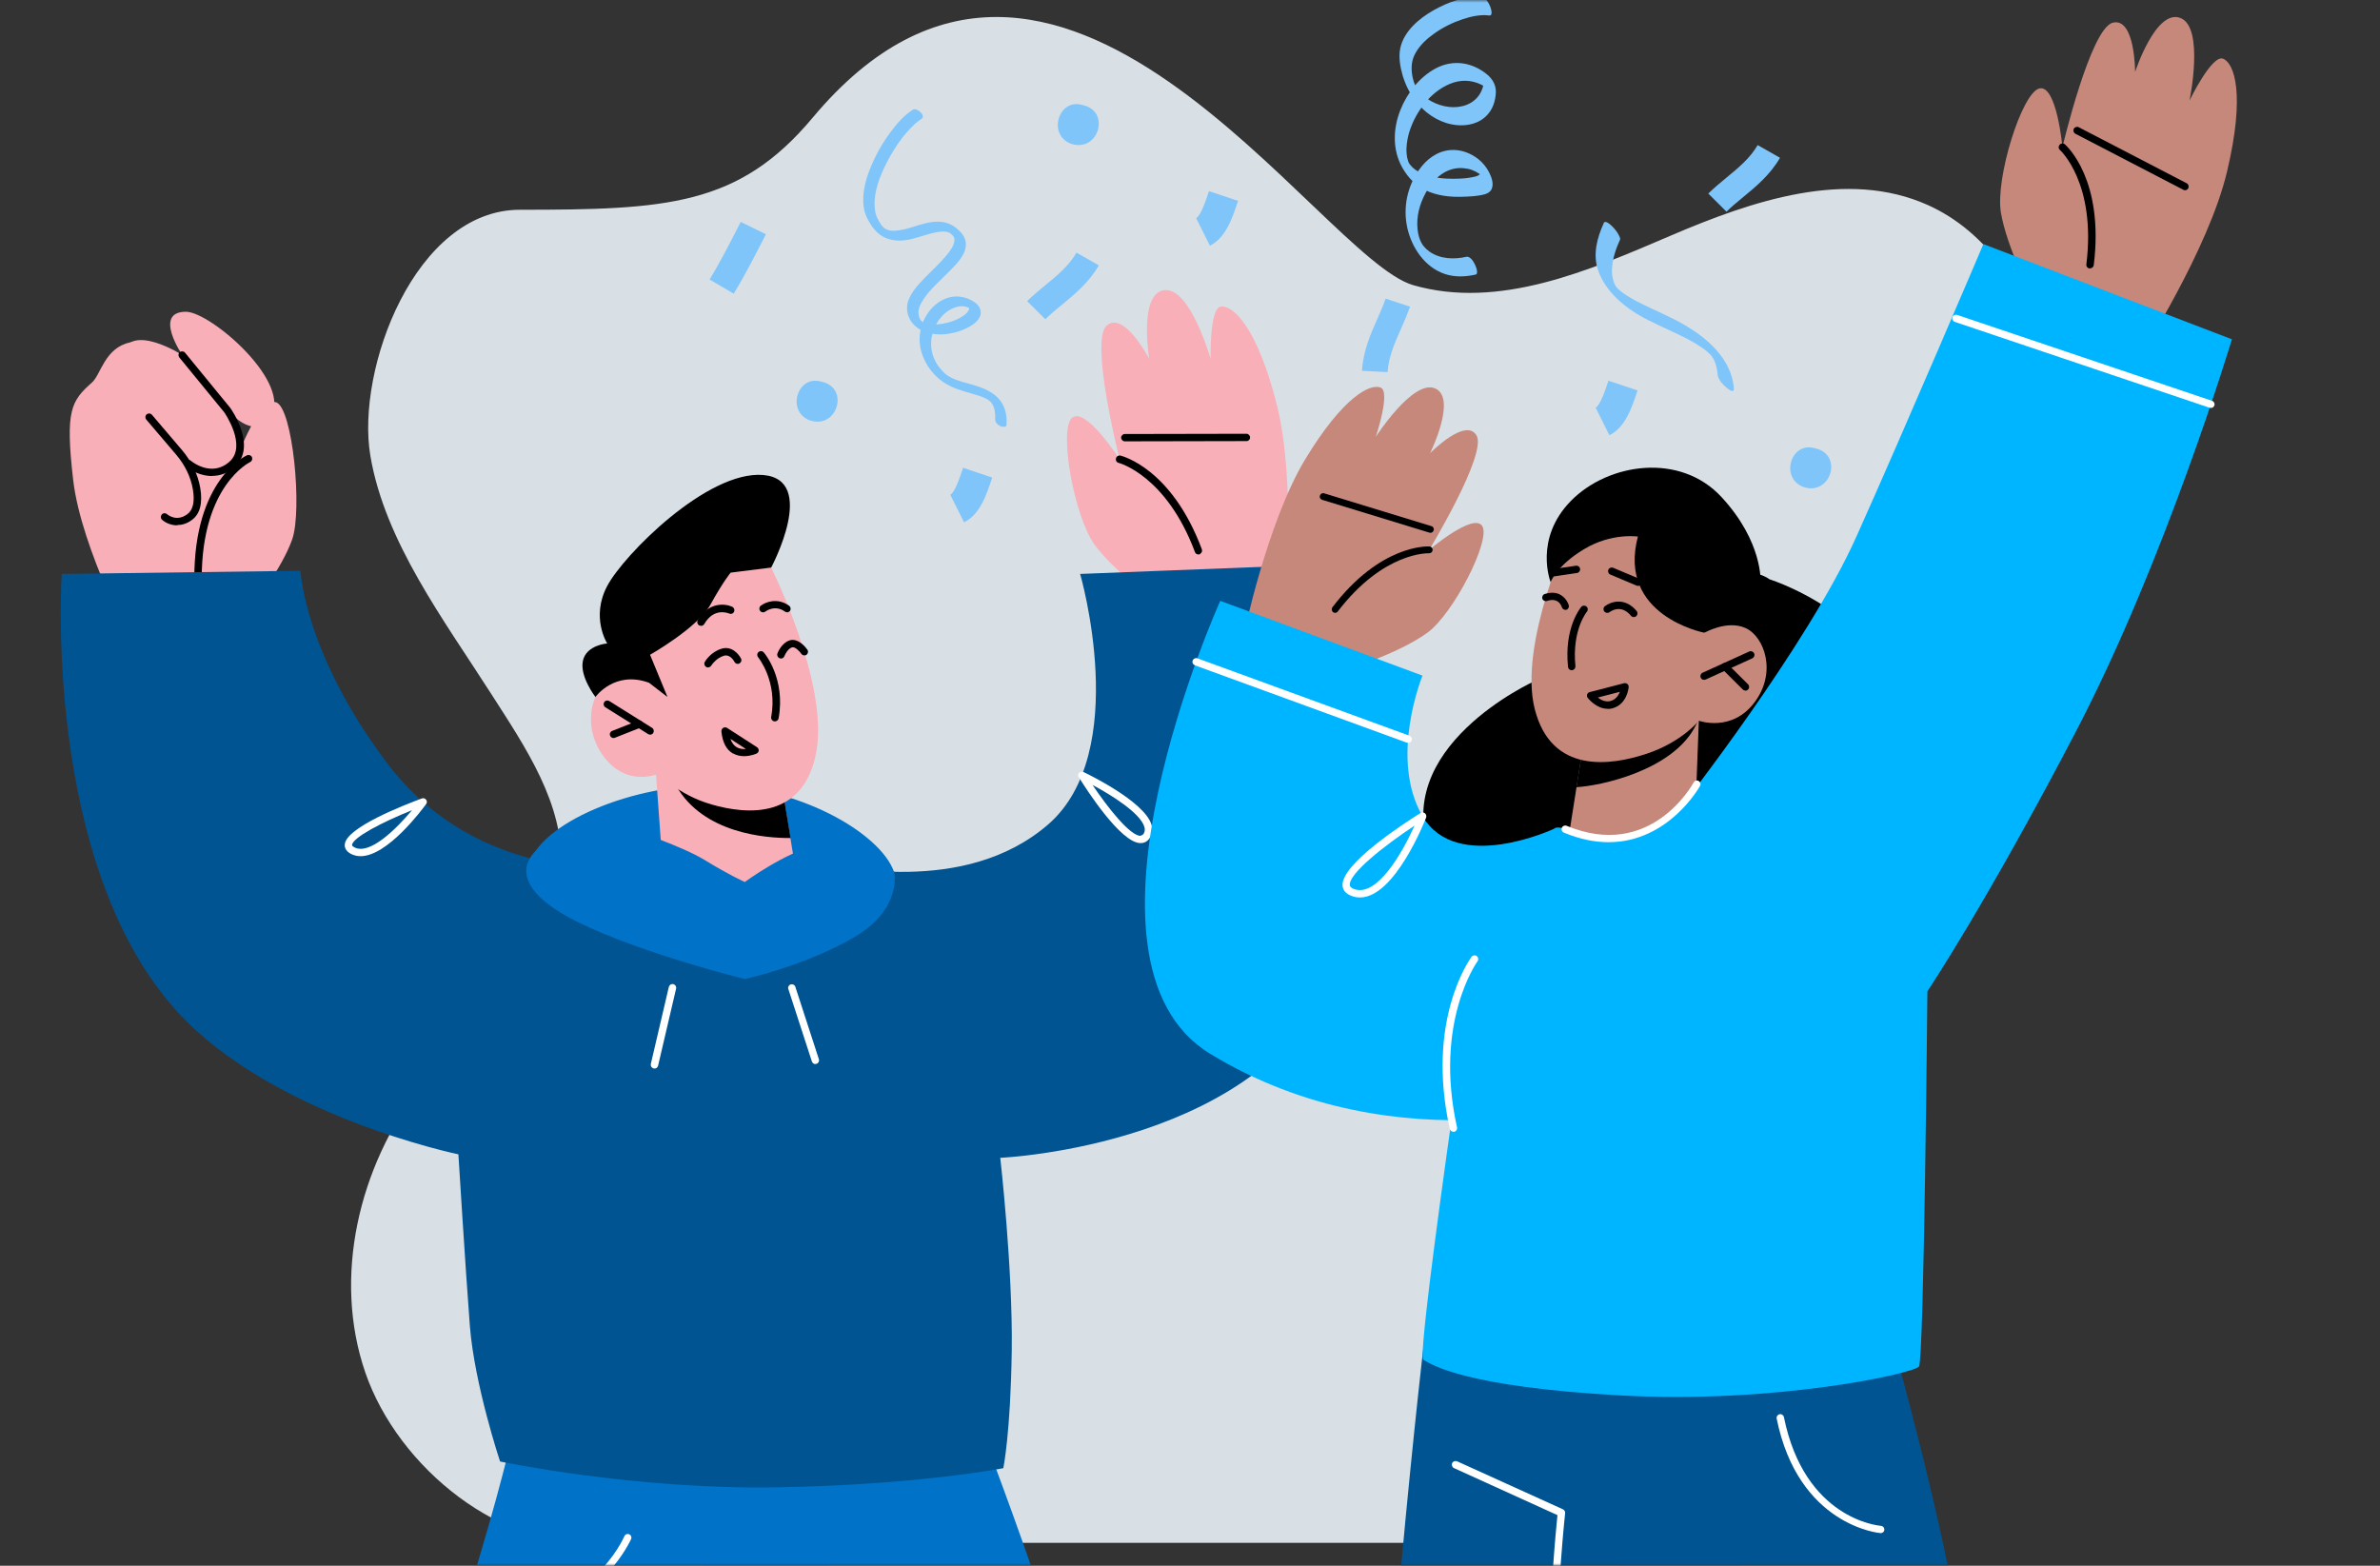 <svg width="456" height="300" viewBox="0 0 456 300" fill="none" xmlns="http://www.w3.org/2000/svg">
<rect x="0" y="0" width="456" height="300" fill="#333333" stroke="none"/>
<mask id="mask0_5798_88106" style="mask-type:alpha" maskUnits="userSpaceOnUse" x="0" y="0" width="456" height="300">
<path d="M0.5 0L455.5 0V300H0.5L0.5 0Z" fill="#D9D9D9"/>
</mask>
<g mask="url(#mask0_5798_88106)">
<path d="M115.606 295.607H326.291C328.57 281.315 312.23 271.884 300.93 262.871C286.966 251.734 277.207 232.324 284.27 215.908C286.966 209.599 291.846 204.481 297.175 200.168C318.137 183.204 346.804 177.121 365.873 158.065C379.997 143.966 387.156 124.235 390.848 104.6C393.127 92.432 394.219 79.75 391.233 67.712C388.248 55.705 380.639 44.343 369.372 39.289C353.802 32.304 335.729 38.452 320.031 45.179C304.333 51.907 287.191 59.343 270.787 54.643C252.617 49.428 202.442 -33.328 155.702 22.551C141.545 39.482 127.677 40.19 99.62 40.19C79.492 40.19 68.192 70.802 70.953 87.282C73.713 103.763 85.109 118.859 94.098 132.926C100.679 143.194 108.191 154.138 107.484 166.337C106.521 183.236 90.791 194.728 80.519 208.183C68.77 223.569 63.697 244.652 69.989 262.968C76.281 281.283 96.377 297.474 115.606 295.607Z" fill="#D8E0E6"/>
<path d="M246.201 116.609C246.201 116.609 248.408 92.34 244.622 77.503C240.874 62.677 236.239 58.476 233.955 58.727C231.672 58.977 231.964 68.799 231.964 68.799C231.964 68.799 228.047 54.971 223.071 55.59C218.096 56.209 220.189 68.762 220.189 68.762C220.189 68.762 215.342 59.465 212.035 62.382C208.741 65.324 214.514 88.001 214.514 88.001C214.514 88.001 207.985 77.825 205.388 80.058C202.79 82.292 205.829 99.244 209.862 104.574C213.919 109.892 221.785 115.418 221.785 115.418L246.214 116.633L246.201 116.609Z" fill="#F8AFB8"/>
<path d="M25.929 124.452C25.929 124.452 15.55 105.27 14.019 91.953C12.489 78.637 13.602 76.858 17.637 73.272C19.334 71.77 20.058 66.627 24.955 65.599C29.853 64.57 34.027 77.219 34.027 77.219C34.027 77.219 35.39 68.101 39.508 69.491C43.627 70.881 45.464 87.561 45.464 87.561C45.464 87.561 49.693 76.052 52.893 77.08C56.093 78.109 57.958 97.736 55.982 103.352C54.006 108.967 48.469 115.917 48.469 115.917L25.929 124.48V124.452Z" fill="#F8AFB8"/>
<path d="M37.954 111.526C38.344 111.526 38.65 111.221 38.65 110.831C38.65 92.984 47.833 88.591 47.916 88.535C48.278 88.369 48.417 87.952 48.278 87.59C48.111 87.229 47.693 87.09 47.332 87.229C46.914 87.423 37.203 91.983 37.23 110.804C37.23 111.193 37.537 111.499 37.926 111.499L37.954 111.526Z" fill="black"/>
<path d="M152.737 187.614C152.737 187.614 173.913 174.604 171.298 167.07C168.682 159.536 152.681 150.445 136.236 150.445C119.79 150.445 101.619 158.646 101.202 166.875C100.757 175.076 152.737 187.614 152.737 187.614Z" fill="#0072C8"/>
<path d="M189.524 277.938C189.524 277.938 216.822 348.829 224.251 397.34C231.681 445.852 206.053 524.666 206.053 524.666L127.164 523.638C127.164 523.638 141.996 445.518 144.695 421.777C146.726 395.617 132.562 282.413 132.562 282.413L189.552 277.938H189.524Z" fill="#0072C8"/>
<path d="M97.81 276.551C97.81 276.551 82.979 339.88 53.315 392.868C23.652 445.855 9.488 461.007 9.488 461.007L71.43 514.3C71.43 514.3 142.333 435.541 151.098 381.859C159.864 328.176 159.196 279.998 159.196 279.998L97.838 276.551H97.81Z" fill="#0072C8"/>
<path d="M103.02 307.462C115.236 307.462 120.857 295.035 120.912 294.896C121.079 294.535 120.912 294.118 120.551 293.979C120.189 293.812 119.771 293.979 119.632 294.34C119.354 294.952 112.787 309.436 97.983 305.349C97.594 305.266 97.204 305.461 97.12 305.85C97.009 306.239 97.232 306.628 97.621 306.712C99.569 307.24 101.378 307.49 103.048 307.49L103.02 307.462Z" fill="white"/>
<path d="M206.952 109.97C206.952 109.97 216.886 144.109 200.774 158.009C184.635 171.909 160.565 165.765 155.25 165.32C149.935 164.876 134.936 163.541 124.529 165.543C114.15 167.517 89.635 166.933 73.94 145.916C58.246 124.926 57.578 109.358 57.578 109.358L11.831 109.97C11.831 109.97 8.075 165.376 33.925 193.788C52.124 213.804 87.826 221.171 87.826 221.171C87.826 221.171 89.162 242.8 90.024 254.059C90.915 265.319 95.812 280.025 95.812 280.025C95.812 280.025 121.524 285.418 148.627 284.973C175.758 284.529 192.232 281.304 192.232 281.304C192.232 281.304 193.623 274.632 193.846 258.841C194.068 243.05 191.647 221.839 191.647 221.839C191.647 221.839 243.349 219.642 256.15 185.198C268.978 150.753 251.057 108.246 251.057 108.246L206.869 109.97H206.952Z" fill="#005491"/>
<path d="M125.387 144.219L127.251 170.018C127.251 170.018 131.23 176.968 142.472 176.717C150.848 176.523 153.575 173.604 153.575 173.604L151.46 160.704L149.401 148.111L128.837 144.775L125.387 144.219Z" fill="#F8AFB8"/>
<path d="M128.844 148.808C128.955 149.336 129.205 149.92 129.567 150.588C134.771 159.678 146.625 160.596 151.467 160.568L149.408 148.113L128.844 148.836V148.808Z" fill="black"/>
<path d="M147.763 108.772C147.763 108.772 158.782 130.818 156.417 143.968C154.052 157.117 143.032 156.061 136.354 154.143C129.675 152.224 126.308 148.193 126.308 148.193C126.308 148.193 120.409 150.946 115.873 145.219C111.338 139.492 113.313 132.291 116.653 130.373C119.992 128.455 124.333 130.79 124.333 130.79L120.604 124.424C120.604 124.424 131.623 89.423 147.763 108.717V108.772Z" fill="#F8AFB8"/>
<path d="M124.551 140.768C124.774 140.768 125.024 140.657 125.163 140.434C125.358 140.101 125.275 139.656 124.941 139.461L116.732 134.318C116.398 134.124 115.953 134.207 115.758 134.541C115.563 134.874 115.646 135.319 115.98 135.514L124.189 140.657C124.189 140.657 124.44 140.768 124.551 140.768Z" fill="black"/>
<path d="M117.568 141.408C117.568 141.408 117.735 141.408 117.819 141.352L122.744 139.406C123.106 139.267 123.3 138.85 123.133 138.489C122.994 138.127 122.577 137.933 122.215 138.099L117.29 140.045C116.928 140.184 116.733 140.601 116.9 140.963C117.012 141.241 117.262 141.408 117.568 141.408Z" fill="black"/>
<path d="M134.326 119.921C134.576 119.921 134.799 119.782 134.938 119.56C136.774 116.391 139.418 117.447 139.724 117.558C140.086 117.725 140.503 117.558 140.642 117.197C140.809 116.836 140.642 116.419 140.281 116.252C138.889 115.612 135.717 115.334 133.686 118.837C133.491 119.171 133.602 119.616 133.936 119.81C134.047 119.866 134.159 119.894 134.298 119.894L134.326 119.921Z" fill="black"/>
<path d="M150.766 117.336C150.989 117.336 151.211 117.225 151.35 117.058C151.573 116.752 151.517 116.308 151.184 116.057C148.957 114.445 146.648 115.362 145.757 116.057C145.451 116.308 145.396 116.752 145.646 117.058C145.896 117.364 146.342 117.42 146.648 117.169C146.731 117.114 148.456 115.807 150.377 117.169C150.488 117.253 150.655 117.308 150.794 117.308L150.766 117.336Z" fill="black"/>
<path d="M135.653 127.867C135.904 127.867 136.126 127.756 136.266 127.534C136.266 127.534 137.184 126.088 138.686 125.643C139.939 125.282 140.69 126.755 140.718 126.811C140.885 127.145 141.302 127.311 141.664 127.117C141.998 126.95 142.165 126.533 141.97 126.172C141.525 125.282 140.161 123.725 138.297 124.281C136.21 124.865 135.069 126.728 135.041 126.811C134.846 127.145 134.958 127.589 135.292 127.784C135.403 127.84 135.542 127.895 135.653 127.895V127.867Z" fill="black"/>
<path d="M149.625 126.178C149.903 126.178 150.182 126.011 150.293 125.706C150.432 125.344 150.961 124.288 151.74 124.038C152.324 123.843 153.215 124.816 153.549 125.289C153.771 125.594 154.216 125.678 154.523 125.455C154.829 125.233 154.912 124.788 154.69 124.482C154.523 124.232 152.992 122.147 151.267 122.703C149.736 123.204 149.013 125.011 148.957 125.205C148.818 125.567 149.013 125.984 149.375 126.123C149.458 126.15 149.542 126.178 149.625 126.178Z" fill="black"/>
<path d="M140.445 144.384C139.165 143.661 138.414 142.216 138.219 140.131C138.219 139.853 138.33 139.603 138.553 139.464C138.775 139.325 139.081 139.325 139.304 139.464L145.036 143.161C145.259 143.3 145.37 143.55 145.37 143.8C145.37 144.051 145.175 144.273 144.953 144.384C144.897 144.412 143.84 144.885 142.56 144.885C141.892 144.885 141.141 144.746 140.445 144.357V144.384ZM139.944 141.576C140.222 142.327 140.612 142.855 141.141 143.161C141.697 143.495 142.337 143.55 142.894 143.495L139.944 141.576Z" fill="black"/>
<path d="M148.483 138.215C148.817 138.215 149.123 137.965 149.179 137.631C150.542 130.07 146.535 125.205 146.34 125.01C146.09 124.704 145.645 124.676 145.338 124.927C145.032 125.177 145.005 125.622 145.255 125.928C145.283 125.983 149.012 130.515 147.759 137.381C147.676 137.77 147.954 138.132 148.316 138.215C148.344 138.215 148.399 138.215 148.427 138.215H148.483Z" fill="black"/>
<path d="M171.334 167.046C171.334 167.046 172.948 174.136 163.682 179.557C154.443 185.006 142.701 187.591 142.701 187.591C142.701 187.591 123.222 182.809 110.755 176.693C101.211 172.023 98.595 166.963 102.714 162.96C106.804 158.984 121.107 158.984 121.107 158.984C121.107 158.984 130.512 162.015 135.132 164.85C139.751 167.686 142.701 168.993 142.701 168.993C142.701 168.993 150.52 163.238 156.503 161.959C162.485 160.652 163.682 162.515 163.682 162.515L171.334 167.019V167.046Z" fill="#0072C8"/>
<path d="M156.222 203.852C156.222 203.852 156.361 203.852 156.444 203.824C156.806 203.713 157.029 203.296 156.889 202.934L152.381 189.062C152.27 188.701 151.853 188.506 151.491 188.617C151.129 188.728 150.907 189.145 151.046 189.507L155.554 203.379C155.665 203.685 155.915 203.88 156.222 203.88V203.852Z" fill="white"/>
<path d="M125.393 204.74C125.727 204.74 126.005 204.518 126.088 204.184L129.539 189.422C129.622 189.033 129.4 188.672 129.01 188.56C128.621 188.477 128.259 188.699 128.148 189.089L124.697 203.851C124.614 204.24 124.836 204.601 125.226 204.712C125.282 204.712 125.337 204.712 125.393 204.712V204.74Z" fill="white"/>
<path d="M206.674 148.92C206.507 148.642 206.535 148.309 206.757 148.086C206.952 147.864 207.314 147.781 207.592 147.92C208.065 148.142 219.196 153.452 220.615 157.983C220.893 158.873 220.81 159.679 220.364 160.43C219.836 161.347 219.084 161.542 218.528 161.542C214.716 161.542 208.009 151.033 206.702 148.92H206.674ZM218.5 160.124C218.5 160.124 218.917 160.068 219.14 159.707C219.363 159.318 219.391 158.901 219.251 158.4C218.444 155.787 213.018 152.368 209.317 150.394C212.295 154.814 216.524 160.152 218.528 160.152L218.5 160.124Z" fill="white"/>
<path d="M67.228 163.6C66.198 163.044 66.004 162.322 66.059 161.793C66.282 158.568 77.441 154.232 80.835 152.981C81.141 152.869 81.448 152.981 81.642 153.231C81.837 153.481 81.837 153.815 81.642 154.065C80.808 155.205 74.213 164.045 69.093 164.045C68.453 164.045 67.812 163.906 67.228 163.6ZM67.451 161.905C67.451 162.071 67.673 162.238 67.896 162.349C70.818 163.906 75.938 158.819 78.943 155.232C73.127 157.568 67.562 160.487 67.451 161.905Z" fill="white"/>
<path d="M28.58 79.89C28.58 79.89 15.112 70.076 18.34 81.641C20.788 90.426 32.336 102.13 35.703 99.711C39.07 97.293 36.149 88.786 36.149 88.786C36.149 88.786 41.241 93.123 44.497 88.953C47.446 85.172 43.578 78.528 43.578 78.528C43.578 78.528 48.476 84.56 51.704 80.112C56.434 73.579 40.378 59.734 35.62 59.734C29.275 59.734 34.924 68.019 34.924 68.019C34.924 68.019 24.962 61.653 23.376 67.908C21.79 74.163 28.552 79.918 28.552 79.918L28.58 79.89Z" fill="#F8AFB8"/>
<path d="M33.979 100.599C34.842 100.599 35.788 100.349 36.762 99.626C38.32 98.487 38.849 96.429 38.376 93.538C37.931 90.925 36.706 88.395 34.842 86.199L29.11 79.471C28.859 79.165 28.414 79.137 28.108 79.388C27.802 79.638 27.774 80.083 28.024 80.388L33.757 87.116C35.454 89.118 36.567 91.425 36.957 93.788C37.346 96.124 36.985 97.708 35.9 98.514C33.84 100.043 32.171 98.653 32.004 98.514C31.726 98.264 31.28 98.264 31.002 98.57C30.752 98.848 30.752 99.293 31.03 99.571C31.586 100.071 32.644 100.655 33.952 100.655L33.979 100.599Z" fill="black"/>
<path d="M40.658 91.18C42.049 91.18 43.552 90.735 44.943 89.484C49.34 85.564 44.331 78.447 44.108 78.142L35.454 67.577C35.204 67.272 34.759 67.244 34.453 67.466C34.147 67.716 34.119 68.161 34.341 68.467L42.968 79.003C42.968 79.003 47.42 85.37 43.969 88.456C40.519 91.541 36.707 88.4 36.54 88.261C36.234 88.011 35.788 88.038 35.538 88.344C35.288 88.65 35.315 89.095 35.621 89.345C36.623 90.207 38.515 91.208 40.602 91.208L40.658 91.18Z" fill="black"/>
<path d="M124.353 130.818L127.887 133.542L124.548 125.453C124.548 125.453 133.647 120.309 136.124 115.834C138.6 111.358 139.992 109.718 139.992 109.718L147.755 108.745C147.755 108.745 156.799 91.842 146.169 91.008C135.539 90.174 119.539 106.242 116.339 112.275C113.139 118.308 116.339 123.284 116.339 123.284C116.339 123.284 112.388 123.562 111.692 126.565C110.996 129.567 114.085 133.542 114.085 133.542C114.085 133.542 117.73 128.399 124.353 130.818Z" fill="black"/>
<path d="M229.941 106.174C229.496 106.343 229.082 106.151 228.951 105.78C223.452 91.084 214.409 88.712 214.334 88.688C213.948 88.608 213.717 88.226 213.822 87.826C213.903 87.439 214.284 87.209 214.671 87.29C215.071 87.395 224.499 89.785 230.273 105.248C230.391 105.594 230.26 105.945 229.939 106.112L229.941 106.174Z" fill="black"/>
<path d="M239.146 84.434C239.146 84.434 238.949 84.537 238.812 84.514L215.511 84.561C215.139 84.567 214.81 84.237 214.803 83.864C214.797 83.491 215.127 83.162 215.5 83.155L238.8 83.109C239.173 83.102 239.502 83.433 239.508 83.806C239.525 84.079 239.368 84.318 239.121 84.447L239.146 84.434Z" fill="black"/>
<path d="M273.027 255.372C273.027 255.372 264.465 327.933 261.852 397.963C259.212 467.993 257.488 518.583 257.488 518.583L331.207 521.197L334.32 382.11L332.624 255.344H273.027V255.372Z" fill="#005491"/>
<path d="M362.149 255.37C362.149 255.37 369.71 281.874 374.102 304.569C378.494 327.263 385.054 357.689 385.054 357.689C385.054 357.689 409.544 426.635 364.901 436.536C309.529 448.773 307.027 382.136 307.027 382.136L312.642 241.77L362.149 255.37Z" fill="#005491"/>
<path d="M331.758 433.476C331.619 433.476 331.453 433.421 331.341 433.337C331.147 433.198 312.245 418.819 302.266 382.302C292.815 347.76 297.818 296.002 298.402 290.301L278.582 281.29C278.221 281.123 278.082 280.706 278.221 280.344C278.388 279.983 278.805 279.844 279.166 279.983L299.458 289.188C299.736 289.328 299.903 289.606 299.875 289.912C299.819 290.468 293.732 345.758 303.628 381.885C313.496 417.874 332.009 432.002 332.203 432.141C332.509 432.364 332.592 432.809 332.342 433.142C332.203 433.337 331.981 433.421 331.786 433.421L331.758 433.476Z" fill="white"/>
<path d="M360.333 293.747C360.111 293.747 344.572 292.356 340.403 271.804C340.319 271.414 340.57 271.053 340.959 270.969C341.348 270.886 341.709 271.136 341.793 271.525C345.74 290.994 359.805 292.301 360.389 292.356C360.778 292.384 361.056 292.718 361.028 293.107C361.028 293.469 360.695 293.747 360.333 293.747Z" fill="white"/>
<path d="M410.027 68.233C410.027 68.233 423.203 47.736 426.705 32.828C430.235 17.949 428.067 12.081 425.927 11.246C423.786 10.412 419.506 19.256 419.506 19.256C419.506 19.256 422.424 5.183 417.727 3.431C413.029 1.679 409.082 13.777 409.082 13.777C409.082 13.777 409.082 3.292 404.801 4.349C400.52 5.434 395.155 28.212 395.155 28.212C395.155 28.212 394.071 16.169 390.736 16.948C387.4 17.727 382.257 34.163 383.369 40.755C384.509 47.346 388.929 55.884 388.929 55.884L410.027 68.261V68.233Z" fill="#C5887B"/>
<path d="M339.068 111.01C339.068 111.01 368.255 119.91 368.783 149.335C369.311 178.76 314.662 181.68 314.662 181.68C314.662 181.68 282.945 184.823 274.328 164.048C265.711 143.272 294.009 130.507 294.009 130.507C294.009 130.507 328.394 103.446 339.068 111.01Z" fill="black"/>
<path d="M321.941 154.815C321.941 154.815 346.236 123.86 355.659 102.862C365.082 81.864 380.009 46.766 380.009 46.766L427.626 65.01C427.626 65.01 414.978 107.089 397.799 140.046C380.621 173.003 369.28 189.941 369.28 189.941C369.28 189.941 368.64 260.527 367.667 261.834C366.694 263.142 340.231 269.01 310.516 267.369C280.801 265.728 274.324 261.501 272.712 260.527C271.1 259.554 285.026 167.052 285.026 167.052C285.026 167.052 298.647 155.12 321.969 154.815H321.941Z" fill="#00B5FF"/>
<path d="M325.491 138.082L324.824 155.826C324.824 155.826 321.433 160.804 311.037 161.277C303.281 161.611 300.641 159.775 300.641 159.775L302.058 150.82L303.448 142.087L322.35 138.666L325.519 138.082H325.491Z" fill="#C5887B"/>
<path d="M325.504 137.25C325.448 137.723 325.226 138.307 324.92 138.947C320.612 147.652 306.518 150.6 302.043 150.822L303.433 142.089L325.504 137.25Z" fill="black"/>
<path d="M300.984 101.494C300.984 101.494 290.838 123.41 294.063 135.898C297.259 148.385 308.628 146.689 315.439 144.436C322.249 142.183 325.501 138.095 325.501 138.095C325.501 138.095 331.783 140.375 336.148 134.59C340.512 128.806 338.038 121.992 334.48 120.351C330.922 118.71 326.558 121.241 326.558 121.241L330.06 114.9C330.06 114.9 316.606 81.943 301.012 101.494H300.984Z" fill="#C5887B"/>
<path d="M299.929 116.848C299.624 116.848 299.346 116.654 299.235 116.32C299.235 116.32 299.012 115.513 298.289 115.152C297.789 114.901 297.15 114.874 296.399 115.152C296.01 115.263 295.621 115.068 295.51 114.707C295.399 114.345 295.593 113.928 295.954 113.817C297.094 113.455 298.123 113.483 298.957 113.956C300.18 114.623 300.569 115.93 300.569 115.986C300.68 116.348 300.458 116.737 300.068 116.848C300.013 116.848 299.957 116.848 299.874 116.848H299.929Z" fill="black"/>
<path d="M313.049 118.238C312.854 118.238 312.632 118.155 312.493 117.988C310.603 115.679 308.601 117.126 308.379 117.292C308.073 117.515 307.628 117.459 307.378 117.153C307.128 116.847 307.184 116.402 307.489 116.152C308.601 115.29 311.298 114.344 313.577 117.07C313.827 117.376 313.772 117.821 313.494 118.071C313.355 118.182 313.216 118.238 313.049 118.238Z" fill="black"/>
<path d="M297.71 110.452C297.376 110.452 297.071 110.202 297.015 109.84C296.959 109.451 297.237 109.089 297.599 109.033L301.935 108.394C302.352 108.338 302.686 108.616 302.741 108.978C302.797 109.367 302.519 109.729 302.157 109.784L297.821 110.424C297.821 110.424 297.738 110.424 297.71 110.424V110.452Z" fill="black"/>
<path d="M313.849 112.26C313.849 112.26 313.654 112.26 313.571 112.204L308.54 110.09C308.178 109.951 308.011 109.534 308.15 109.173C308.289 108.811 308.706 108.644 309.068 108.783L314.099 110.897C314.46 111.036 314.627 111.453 314.488 111.815C314.377 112.093 314.127 112.26 313.849 112.26Z" fill="black"/>
<path d="M301.124 128.417C300.763 128.417 300.457 128.139 300.429 127.778C299.651 120.241 302.82 116.458 302.959 116.291C303.209 115.986 303.654 115.958 303.96 116.208C304.266 116.458 304.293 116.903 304.043 117.209C304.015 117.237 301.152 120.714 301.847 127.639C301.875 128.028 301.597 128.362 301.208 128.417H301.124Z" fill="black"/>
<path d="M308.013 135.803C305.817 135.803 304.288 133.8 304.205 133.717C304.066 133.522 304.01 133.272 304.094 133.05C304.177 132.827 304.344 132.66 304.594 132.605L311.154 130.908C311.377 130.852 311.599 130.908 311.794 131.047C311.96 131.186 312.072 131.409 312.044 131.659C312.044 131.798 311.738 134.913 309.014 135.692C308.68 135.803 308.319 135.831 308.013 135.831V135.803ZM306.151 133.661C306.762 134.134 307.652 134.579 308.625 134.301C309.598 134.023 310.098 133.216 310.376 132.549L306.179 133.634L306.151 133.661Z" fill="black"/>
<path d="M326.497 130.254C326.219 130.254 325.969 130.115 325.858 129.837C325.691 129.475 325.858 129.058 326.219 128.891L335.142 124.831C335.504 124.664 335.92 124.831 336.087 125.192C336.254 125.554 336.087 125.971 335.726 126.138L326.803 130.198C326.803 130.198 326.608 130.254 326.497 130.254Z" fill="black"/>
<path d="M334.425 132.314C334.258 132.314 334.064 132.258 333.925 132.119L330.005 128.225C329.727 127.947 329.727 127.502 330.005 127.224C330.283 126.946 330.728 126.946 331.006 127.224L334.925 131.118C335.203 131.396 335.203 131.841 334.925 132.119C334.786 132.258 334.592 132.342 334.425 132.342V132.314Z" fill="black"/>
<path d="M313.856 102.808C313.856 102.808 308.769 102.029 303.488 105.227C298.178 108.426 297.094 111.541 297.094 111.541C297.094 111.541 293.814 103.281 300.986 95.966C308.158 88.679 321.945 86.649 329.867 95.271C337.817 103.892 337.317 111.513 337.317 111.513L326.504 121.219C326.504 121.219 309.77 117.993 313.828 102.752L313.856 102.808Z" fill="black"/>
<path d="M400.435 51.46C399.963 51.405 399.685 51.043 399.741 50.654C401.659 35.079 394.737 28.794 394.681 28.738C394.376 28.488 394.348 28.043 394.626 27.737C394.876 27.431 395.321 27.403 395.627 27.653C395.932 27.931 403.187 34.412 401.158 50.793C401.103 51.154 400.825 51.405 400.463 51.405L400.435 51.46Z" fill="black"/>
<path d="M418.653 36.446C418.653 36.446 418.43 36.446 418.319 36.362L397.638 25.627C397.305 25.46 397.166 25.015 397.332 24.681C397.499 24.348 397.944 24.209 398.277 24.375L418.959 35.111C419.292 35.278 419.431 35.723 419.264 36.056C419.153 36.307 418.903 36.446 418.625 36.446H418.653Z" fill="black"/>
<path d="M238.19 122.077C238.19 122.077 242.776 100.05 250.087 87.979C257.398 75.909 262.596 73.434 264.542 74.268C266.487 75.103 263.597 83.696 263.597 83.696C263.597 83.696 270.768 72.544 274.993 74.435C279.219 76.326 273.993 86.839 273.993 86.839C273.993 86.839 280.775 79.914 282.888 83.418C285.028 86.895 273.826 105.362 273.826 105.362C273.826 105.362 282.332 98.131 284 100.801C285.695 103.471 278.468 117.627 273.465 121.242C268.461 124.858 260.039 127.611 260.039 127.611L238.162 122.104L238.19 122.077Z" fill="#C5887B"/>
<path d="M255.34 117.241C255.701 117.519 256.091 117.463 256.313 117.157C265.125 105.643 273.714 106.005 273.797 106.005C274.159 106.005 274.465 105.754 274.492 105.393C274.492 105.031 274.242 104.725 273.881 104.697C273.492 104.697 264.541 104.252 255.284 116.351C255.09 116.601 255.118 116.99 255.34 117.213V117.241Z" fill="black"/>
<path d="M253.059 95.604C253.059 95.604 253.226 95.743 253.337 95.771L273.879 102.057C274.213 102.168 274.574 101.973 274.685 101.612C274.796 101.278 274.602 100.888 274.24 100.805L253.698 94.519C253.365 94.408 253.003 94.603 252.892 94.965C252.809 95.215 252.892 95.465 253.059 95.632V95.604Z" fill="black"/>
<path d="M297.703 158.817C297.703 158.817 279.051 167.522 272.546 156.37C266.07 145.245 272.546 129.448 272.546 129.448L233.797 115.125C233.797 115.125 202.664 184.07 231.851 201.898C268.238 224.12 307.96 210.52 307.96 210.52L297.703 158.79V158.817Z" fill="#00B5FF"/>
<path d="M325.111 150.242C325.111 150.242 316.049 165.845 299.871 158.892C283.721 151.911 345.626 253.09 345.626 253.09L337.342 164.537L325.084 150.242H325.111Z" fill="#00B5FF"/>
<path d="M260.543 171.956C260.071 171.956 259.57 171.873 259.07 171.706C257.68 171.233 257.291 170.399 257.235 169.759C256.763 165.587 269.605 157.355 272.19 155.77C272.44 155.603 272.774 155.631 273.024 155.825C273.247 156.02 273.33 156.354 273.247 156.632C272.996 157.299 267.215 171.956 260.571 171.956H260.543ZM271.023 158.189C265.213 162.027 258.375 167.423 258.625 169.592C258.625 169.703 258.681 170.093 259.515 170.371C263.879 171.845 268.688 163.39 271.023 158.189Z" fill="white"/>
<path d="M269.793 142.325C269.793 142.325 269.626 142.325 269.543 142.298L228.931 127.474C228.569 127.335 228.375 126.945 228.514 126.556C228.653 126.194 229.07 126 229.431 126.139L270.043 140.963C270.404 141.102 270.599 141.491 270.46 141.88C270.349 142.158 270.071 142.353 269.793 142.353V142.325Z" fill="white"/>
<path d="M423.596 78.163C423.596 78.163 423.457 78.163 423.373 78.135L374.533 61.671C374.172 61.56 373.95 61.142 374.089 60.781C374.2 60.419 374.617 60.225 374.978 60.336L423.818 76.8C424.179 76.912 424.402 77.329 424.263 77.691C424.152 77.996 423.901 78.163 423.596 78.163Z" fill="white"/>
<path d="M278.468 216.846C278.134 216.846 277.856 216.624 277.773 216.29C273.158 195.515 281.581 183.834 281.942 183.333C282.165 183.027 282.609 182.944 282.943 183.194C283.249 183.417 283.332 183.862 283.082 184.195C282.998 184.307 274.687 195.876 279.162 216.012C279.246 216.401 278.996 216.763 278.634 216.846C278.579 216.846 278.523 216.846 278.495 216.846H278.468Z" fill="white"/>
<path d="M308.215 161.365C305.63 161.365 302.767 160.836 299.625 159.529C299.264 159.39 299.097 158.973 299.236 158.611C299.375 158.25 299.792 158.083 300.154 158.222C316.165 164.869 324.17 150.518 324.504 149.906C324.699 149.572 325.115 149.433 325.449 149.628C325.783 149.823 325.922 150.24 325.727 150.574C325.644 150.713 319.751 161.365 308.187 161.365H308.215Z" fill="white"/>
<path d="M174.867 21.042C173.17 22.122 171.801 23.727 170.617 25.322C169.12 27.339 167.868 29.542 166.897 31.852C165.989 34.008 165.327 36.33 165.395 38.684C165.428 39.684 165.628 40.717 166.062 41.627C166.567 42.687 167.286 43.87 168.313 44.732C170.011 46.156 172.194 46.334 174.298 45.883C176.22 45.471 178.054 44.653 180.013 44.411C180.539 44.348 180.635 44.336 181.149 44.392C181.245 44.404 181.341 44.419 181.438 44.435C181.558 44.455 181.373 44.423 181.365 44.419C181.418 44.431 181.474 44.443 181.526 44.459C181.618 44.487 181.707 44.518 181.799 44.546C181.951 44.593 181.598 44.447 181.743 44.522C181.803 44.554 181.867 44.581 181.927 44.613C182.076 44.688 182.08 44.732 181.935 44.613C182.02 44.684 182.124 44.752 182.216 44.819C181.951 44.625 182.276 44.878 182.361 44.949C182.413 44.997 182.638 45.195 182.361 44.949C182.409 44.993 182.457 45.036 182.501 45.084C182.561 45.143 182.618 45.218 182.678 45.274C182.441 45.064 182.626 45.222 182.694 45.313C182.714 45.341 182.726 45.373 182.746 45.396C182.83 45.507 182.658 45.199 182.706 45.325C182.734 45.4 182.77 45.483 182.806 45.555C182.903 45.752 182.794 45.432 182.818 45.582C182.83 45.661 182.85 45.74 182.858 45.82C182.866 45.891 182.866 45.962 182.87 46.029C182.874 46.124 182.87 45.97 182.874 45.966C182.874 46.017 182.87 46.069 182.862 46.12C182.818 46.449 182.73 46.765 182.598 47.07C182.561 47.153 182.606 47.058 182.61 47.046C182.59 47.089 182.569 47.133 182.545 47.176C182.505 47.255 182.465 47.331 182.421 47.406C182.321 47.588 182.208 47.766 182.092 47.94C181.851 48.296 181.586 48.636 181.309 48.968C180.033 50.491 178.544 51.824 177.163 53.252C175.903 54.554 174.57 55.989 173.988 57.73C173.435 59.383 174.025 61.278 175.313 62.441C176.77 63.758 178.712 64.15 180.639 64.055C182.345 63.968 184.107 63.489 185.6 62.675C186.683 62.085 187.992 61.112 187.907 59.743C187.839 58.636 186.88 57.912 185.953 57.449C184.953 56.951 183.85 56.729 182.738 56.828C180.735 57.006 178.953 58.327 177.825 59.913C176.505 61.777 175.935 64.13 176.3 66.377C176.73 69.019 178.395 71.582 180.607 73.129C182.385 74.371 184.476 74.921 186.539 75.514C186.996 75.645 187.454 75.783 187.903 75.942C188.004 75.977 188.108 76.013 188.208 76.052C188.309 76.092 188.522 76.183 188.305 76.088C188.522 76.183 188.738 76.278 188.947 76.389C189.035 76.436 189.124 76.487 189.212 76.535C189.469 76.677 189.075 76.428 189.256 76.563C189.336 76.622 189.421 76.673 189.497 76.733C189.593 76.804 189.818 77.069 189.601 76.808C189.661 76.883 189.746 76.942 189.81 77.014C189.89 77.097 190.011 77.251 189.866 77.061C189.926 77.14 189.986 77.219 190.043 77.302C190.075 77.35 190.271 77.686 190.159 77.472C190.621 78.331 190.721 79.256 190.673 80.293C190.645 80.878 191.082 81.361 191.592 81.618C191.885 81.764 192.824 81.99 192.852 81.396C192.92 79.976 192.76 78.6 192.045 77.346C191.447 76.298 190.488 75.503 189.433 74.917C187.438 73.81 185.09 73.505 182.975 72.694C182.762 72.611 182.943 72.678 182.983 72.694C182.923 72.666 182.858 72.643 182.798 72.615C182.662 72.552 182.525 72.492 182.389 72.425C182.268 72.366 182.152 72.306 182.036 72.243C181.963 72.204 181.891 72.164 181.819 72.121C181.787 72.101 181.546 71.95 181.703 72.053C181.839 72.14 181.51 71.919 181.47 71.891C181.345 71.804 181.229 71.709 181.108 71.618C181.06 71.582 180.92 71.46 181.129 71.638C181.076 71.594 181.028 71.547 180.976 71.499C180.811 71.345 180.659 71.187 180.506 71.021C179.583 70.028 178.861 68.794 178.568 67.441C178.042 65.012 178.765 62.457 180.446 60.614C181.229 59.755 182.329 59.027 183.388 58.79C184.022 58.648 184.295 58.64 184.933 58.743C184.705 58.707 185.118 58.79 185.194 58.814C185.254 58.834 185.311 58.857 185.371 58.873C185.652 58.948 185.174 58.766 185.435 58.897C185.58 58.972 185.724 59.043 185.869 59.118C185.6 58.972 186.021 59.225 186.093 59.281L185.648 58.826C185.676 58.869 185.704 58.917 185.732 58.956C185.732 58.956 185.592 58.703 185.668 58.846C185.684 58.877 185.704 58.921 185.712 58.956C185.732 59.063 185.712 58.719 185.688 58.877C185.68 58.936 185.704 59.039 185.712 59.103C185.692 58.905 185.724 59.035 185.692 59.154C185.672 59.229 185.648 59.304 185.628 59.38C185.58 59.565 185.7 59.296 185.588 59.462C185.483 59.613 185.391 59.763 185.271 59.902C185.206 59.977 185.134 60.044 185.066 60.115C185.03 60.151 184.99 60.186 184.953 60.222C184.857 60.309 185.102 60.103 184.937 60.234C184.757 60.376 184.572 60.511 184.38 60.633C183.946 60.91 183.485 61.14 183.011 61.342C182.425 61.587 182.112 61.69 181.494 61.84C180.932 61.978 180.362 62.077 179.784 62.129C179.656 62.141 179.527 62.148 179.399 62.156C179.314 62.16 179.23 62.164 179.142 62.168C179.178 62.168 179.322 62.168 179.138 62.168C178.849 62.168 178.56 62.156 178.271 62.125C178.151 62.113 178.03 62.097 177.914 62.077C177.837 62.065 177.757 62.05 177.681 62.038C177.713 62.046 177.91 62.097 177.725 62.046C177.605 62.01 177.476 61.982 177.356 61.947C177.308 61.931 177.26 61.915 177.211 61.899C176.938 61.816 177.231 61.915 177.183 61.899C177.083 61.852 176.983 61.808 176.886 61.761C176.822 61.729 176.762 61.69 176.698 61.654C176.718 61.666 176.958 61.84 176.802 61.713C176.714 61.642 176.613 61.563 176.517 61.5C176.846 61.717 176.537 61.5 176.437 61.401C176.256 61.227 176.545 61.587 176.389 61.33C176.344 61.258 176.176 60.926 176.296 61.199C176.244 61.084 176.188 60.97 176.144 60.851C176.124 60.803 176.108 60.752 176.092 60.705C176.035 60.538 176.108 60.823 176.063 60.59C176.019 60.356 175.983 60.115 175.967 59.87C175.951 59.645 175.943 59.898 175.975 59.672C175.991 59.542 176.007 59.415 176.035 59.288C176.152 58.739 176.308 58.406 176.553 57.975C177.841 55.705 179.973 53.944 181.783 52.097C183.192 50.661 185.287 48.684 185.046 46.48C184.986 45.938 184.757 45.404 184.444 44.957C184.267 44.708 184.062 44.471 183.842 44.257C183.737 44.158 183.252 43.731 183.565 44.008C183.372 43.838 183.179 43.66 182.971 43.506C181.807 42.651 180.414 42.37 178.989 42.493C176.389 42.718 174.025 44.087 171.404 44.214C171.211 44.221 171.336 44.214 171.376 44.214C171.283 44.214 171.195 44.214 171.103 44.21C170.966 44.206 170.834 44.194 170.701 44.178C170.629 44.17 170.553 44.158 170.481 44.15C170.2 44.115 170.621 44.186 170.453 44.15C170.292 44.115 170.143 44.055 169.983 44.016C169.706 43.945 170.139 44.091 169.979 44.016C169.911 43.984 169.842 43.953 169.774 43.921C169.722 43.893 169.67 43.862 169.614 43.834C169.345 43.707 169.814 44.008 169.582 43.814C169.521 43.763 169.212 43.529 169.329 43.628C169.485 43.763 169.24 43.541 169.232 43.533C169.156 43.458 169.088 43.383 169.016 43.308C168.787 43.059 169.096 43.419 168.968 43.252C168.911 43.177 168.851 43.102 168.799 43.023C168.683 42.857 168.574 42.691 168.474 42.513C168.394 42.37 168.329 42.232 168.233 42.054C168.024 41.662 168.313 42.224 168.169 41.935C168.129 41.852 168.089 41.769 168.048 41.686C167.78 41.085 167.691 40.697 167.615 39.997C167.294 37.026 168.518 33.862 169.855 31.235C171.191 28.609 173.025 25.816 175.305 23.732C175.67 23.399 176.076 23.075 176.545 22.774C177.5 22.169 175.666 20.508 174.847 21.03L174.867 21.042Z" fill="#7FC5FA"/>
<path d="M283.952 -0.492C280.78 -0.865 277.349 0.446 274.647 1.977C271.944 3.507 268.957 5.973 268.282 9.269C267.948 10.906 268.259 12.793 268.721 14.377C269.237 16.147 270.054 17.823 271.177 19.29C272.896 21.542 275.308 23.253 278.111 23.826C280.251 24.265 282.755 23.975 284.452 22.508C285.33 21.75 285.943 20.789 286.27 19.678C286.466 19.022 286.578 18.361 286.6 17.677C286.643 16.29 285.964 15.129 284.907 14.255C282.026 11.893 278.381 11.342 275.061 13.113C271.951 14.773 269.581 17.863 268.302 21.095C266.884 24.681 266.755 28.751 268.715 32.184C269.775 34.034 271.279 35.596 273.231 36.502C275.4 37.513 277.831 37.782 280.193 37.701C281.595 37.655 283.141 37.598 284.5 37.218C285.08 37.056 285.617 36.698 285.836 36.118C286.215 35.112 285.76 33.9 285.296 33.001C284.811 32.054 284.106 31.179 283.273 30.512C281.77 29.306 279.805 28.586 277.866 28.753C275.296 28.976 273.275 30.542 271.836 32.604C269.61 35.802 268.793 39.801 269.625 43.612C270.458 47.423 272.982 51.209 276.813 52.492C278.752 53.142 280.775 53.048 282.749 52.605C283.584 52.416 282.17 48.925 280.956 49.203C278.602 49.736 275.922 49.646 273.882 48.205C273.46 47.909 273.171 47.631 272.883 47.301C272.799 47.209 272.724 47.114 272.648 47.019C272.696 47.083 272.805 47.245 272.6 46.94C272.526 46.839 272.461 46.735 272.396 46.63C272.603 46.948 272.296 46.446 272.285 46.422C271.988 45.858 271.714 45 271.601 43.947C271.343 41.533 271.978 39.138 273.121 37.02C273.975 35.441 275.108 33.978 276.689 33.066C277.826 32.408 279.098 32.1 280.414 32.224C281.623 32.333 282.424 32.639 283.439 33.298C283.126 33.097 283.48 33.328 283.55 33.388C283.646 33.465 283.745 33.549 283.839 33.632C283.964 33.734 284.127 33.995 283.843 33.62C283.918 33.716 284.009 33.824 284.097 33.904C284.295 34.093 283.806 33.494 284.028 33.825C284.161 34.028 283.75 33.314 283.934 33.676C284.07 33.94 283.732 33.208 283.812 33.411C283.845 33.496 283.931 33.615 283.791 33.33C283.664 33.076 283.735 33.15 283.761 33.252C283.835 33.538 283.704 32.907 283.725 33.074C283.762 33.352 283.732 33.004 283.732 33.004C283.719 33.124 283.638 33.297 283.751 33.024C283.693 33.173 283.624 33.298 283.52 33.429C283.649 33.268 283.331 33.559 283.222 33.616C283.022 33.722 282.81 33.791 282.59 33.844C280.858 34.263 278.89 34.299 277.113 34.22C275.748 34.155 274.141 33.911 273.003 33.467C272.451 33.252 271.915 32.997 271.411 32.675C271.346 32.637 270.958 32.36 271.258 32.576C271.16 32.505 271.058 32.425 270.962 32.349C270.866 32.272 270.77 32.195 270.683 32.114C270.54 31.986 270.314 31.733 270.581 32.035C270.423 31.862 270.271 31.624 270.091 31.475C270.175 31.547 270.309 31.797 270.095 31.463C270.066 31.419 270.033 31.367 269.999 31.32C269.778 31.003 270.132 31.438 270.081 31.465L269.92 31.165C269.682 30.722 269.974 31.232 269.948 31.248C269.892 31.272 269.587 30.099 269.795 30.892C269.733 30.643 269.657 30.396 269.597 30.142C269.504 29.77 269.608 30.318 269.594 30.115C269.584 29.972 269.548 29.826 269.531 29.681C269.504 29.447 269.49 29.21 269.476 28.974C269.463 28.719 269.467 28.707 269.47 28.82C269.469 28.669 269.475 28.519 269.48 28.369C269.504 27.832 269.567 27.296 269.661 26.766C269.711 26.502 269.761 26.238 269.828 25.981C269.914 25.606 269.905 25.648 270.009 25.313C270.685 23.119 271.847 21.054 273.362 19.325C274.7 17.796 276.525 16.425 278.551 15.798C280.577 15.171 282.627 15.482 284.356 16.519C284.491 16.598 284.617 16.68 284.742 16.768C284.789 16.8 284.944 16.913 284.721 16.754C284.778 16.796 284.834 16.837 284.891 16.879C285.154 17.087 285.412 17.293 285.657 17.514L284.382 14.769C284.376 17.146 283.279 19.197 280.998 20.087C278.835 20.931 276.302 20.517 274.292 19.436C273.657 19.096 273.358 18.894 272.825 18.443C272.696 18.333 272.574 18.22 272.447 18.104C272.393 18.057 272.341 18.003 272.289 17.95C272.307 17.971 272.445 18.11 272.319 17.975C272.202 17.85 272.085 17.726 271.972 17.59C271.895 17.5 271.572 17.071 271.792 17.374C271.689 17.229 271.587 17.083 271.49 16.94C271.449 16.878 271.409 16.81 271.367 16.747C271.374 16.763 271.54 17.052 271.43 16.857C271.34 16.697 271.258 16.533 271.168 16.373C271.149 16.339 271.035 16.104 271.136 16.321C271.256 16.572 271.071 16.164 271.05 16.116C270.989 15.967 270.93 15.812 270.877 15.66C270.754 15.328 270.843 15.561 270.869 15.63C270.847 15.549 270.82 15.466 270.799 15.385C270.679 14.943 270.614 14.687 270.564 14.338C270.331 12.777 270.467 11.427 271.268 10.052C272.128 8.574 273.408 7.399 274.796 6.418C276.45 5.25 278.291 4.333 280.21 3.691C281.847 3.143 283.608 2.755 285.341 2.963C286.108 3.051 285.672 1.655 285.551 1.338C285.316 0.732 284.737 -0.416 283.973 -0.51L283.952 -0.492Z" fill="#7FC5FA"/>
<path d="M308.349 83.379L305.719 78.108C306.592 77.676 307.544 74.82 308.172 72.945L313.755 74.81C312.598 78.275 311.41 81.858 308.358 83.389L308.349 83.379Z" fill="#7FC5FA"/>
<path d="M231.806 47.059L229.176 41.788C230.049 41.356 231.001 38.5 231.629 36.625L237.212 38.49C236.055 41.955 234.867 45.537 231.815 47.069L231.806 47.059Z" fill="#7FC5FA"/>
<path d="M184.702 100.066L182.072 94.796C182.946 94.364 183.897 91.507 184.525 89.633L190.109 91.498C188.951 94.963 187.764 98.545 184.712 100.076L184.702 100.066Z" fill="#7FC5FA"/>
<path d="M330.788 40.557L327.303 37.088C328.393 36.009 329.6 35.01 330.776 34.042C333.116 32.118 335.32 30.297 336.761 27.797L341.041 30.23C339.156 33.509 336.373 35.801 333.916 37.823C332.783 38.755 331.712 39.638 330.788 40.557Z" fill="#7FC5FA"/>
<path d="M200.278 61.17L196.793 57.701C197.883 56.623 199.09 55.624 200.266 54.655C202.606 52.731 204.81 50.911 206.251 48.41L210.531 50.843C208.647 54.122 205.863 56.414 203.406 58.437C202.273 59.368 201.202 60.251 200.278 61.17Z" fill="#7FC5FA"/>
<path d="M265.477 57.216L270.148 58.752C269.658 60.205 269.028 61.639 268.411 63.033C267.183 65.803 266.03 68.419 265.864 71.3L260.948 71.047C261.161 67.271 262.62 63.973 263.908 61.063C264.503 59.722 265.064 58.452 265.477 57.216Z" fill="#7FC5FA"/>
<path d="M347.752 85.891C343.076 84.49 340.98 91.667 345.558 93.314C350.787 95.066 353.234 87.048 347.752 85.891Z" fill="#7FC5FA"/>
<path d="M207.424 20.126C202.748 18.724 200.652 25.901 205.229 27.548C210.459 29.3 212.906 21.282 207.424 20.126Z" fill="#7FC5FA"/>
<path d="M157.383 73.126C152.707 71.724 150.611 78.901 155.188 80.548C160.418 82.3 162.865 74.282 157.383 73.126Z" fill="#7FC5FA"/>
<path d="M140.578 56.265L135.953 53.55C137.922 50.34 139.958 46.366 141.92 42.523L146.747 44.883C144.738 48.818 142.655 52.884 140.578 56.265Z" fill="#7FC5FA"/>
<path d="M307.262 42.781C306.021 45.503 305.188 48.599 306.113 51.546C307.112 54.717 309.519 57.278 312.173 59.177C314.448 60.806 317.044 61.968 319.571 63.142C320.835 63.729 322.105 64.322 323.34 64.966C323.409 65.001 323.477 65.041 323.546 65.076C323.885 65.254 323.357 64.972 323.569 65.087C323.724 65.174 323.88 65.254 324.029 65.34C324.333 65.513 324.632 65.686 324.931 65.864C325.189 66.019 325.448 66.186 325.706 66.353C325.85 66.445 325.988 66.543 326.125 66.635C326.2 66.687 326.688 67.032 326.436 66.848C326.183 66.664 326.66 67.021 326.729 67.073C326.855 67.176 326.987 67.28 327.108 67.383C327.2 67.458 327.401 67.712 327.516 67.74C327.257 67.671 327.165 67.401 327.383 67.625C327.447 67.689 327.51 67.752 327.573 67.809C327.625 67.861 327.671 67.913 327.722 67.959C328.021 68.258 327.694 67.959 327.602 67.821C327.694 67.965 327.837 68.091 327.946 68.218C328.32 68.655 327.63 67.763 327.958 68.235C327.998 68.293 328.038 68.35 328.078 68.408C328.262 68.661 328.09 68.632 328.01 68.293C328.044 68.437 328.205 68.615 328.279 68.742C328.314 68.805 328.343 68.868 328.383 68.926C328.572 69.254 328.211 68.523 328.354 68.874C328.423 69.035 328.504 69.196 328.567 69.363C328.607 69.455 328.785 69.985 328.664 69.605C328.894 70.33 329.038 71.072 329.101 71.832C329.181 72.782 330.25 73.835 330.939 74.399C331.347 74.733 332.289 75.366 332.208 74.404C331.651 67.884 325.672 63.608 320.307 60.949C319.054 60.328 317.779 59.747 316.516 59.154C315.889 58.86 315.269 58.567 314.649 58.262C314.356 58.118 314.057 57.968 313.77 57.819C313.615 57.738 313.465 57.657 313.31 57.577C313.632 57.75 313.138 57.479 313.052 57.433C312.506 57.128 311.966 56.806 311.444 56.461C311.311 56.374 311.174 56.282 311.041 56.19C310.938 56.115 310.473 55.764 310.955 56.132C310.708 55.943 310.461 55.753 310.226 55.551C310.128 55.471 310.03 55.35 309.921 55.281C310.427 55.592 310.14 55.482 309.967 55.309C309.864 55.206 309.76 55.096 309.657 54.987C309.835 55.166 310.007 55.373 309.68 54.999C309.335 54.602 309.783 55.143 309.755 55.102C309.692 55.005 309.594 54.826 309.502 54.745C309.502 54.745 309.801 55.24 309.646 54.97C309.617 54.912 309.577 54.861 309.548 54.803C309.462 54.653 309.266 54.164 309.491 54.722C309.433 54.573 309.353 54.429 309.289 54.285C309.249 54.187 309.083 53.681 309.209 54.101C309.117 53.796 309.031 53.497 308.974 53.18C308.836 52.461 308.818 52.058 308.876 51.258C309.002 49.393 309.628 47.598 310.398 45.906C310.513 45.653 310.134 44.991 310.036 44.824C309.749 44.317 309.358 43.834 308.945 43.425C308.646 43.126 307.572 42.056 307.25 42.758L307.262 42.781Z" fill="#7FC5FA"/>
</g>
</svg>
